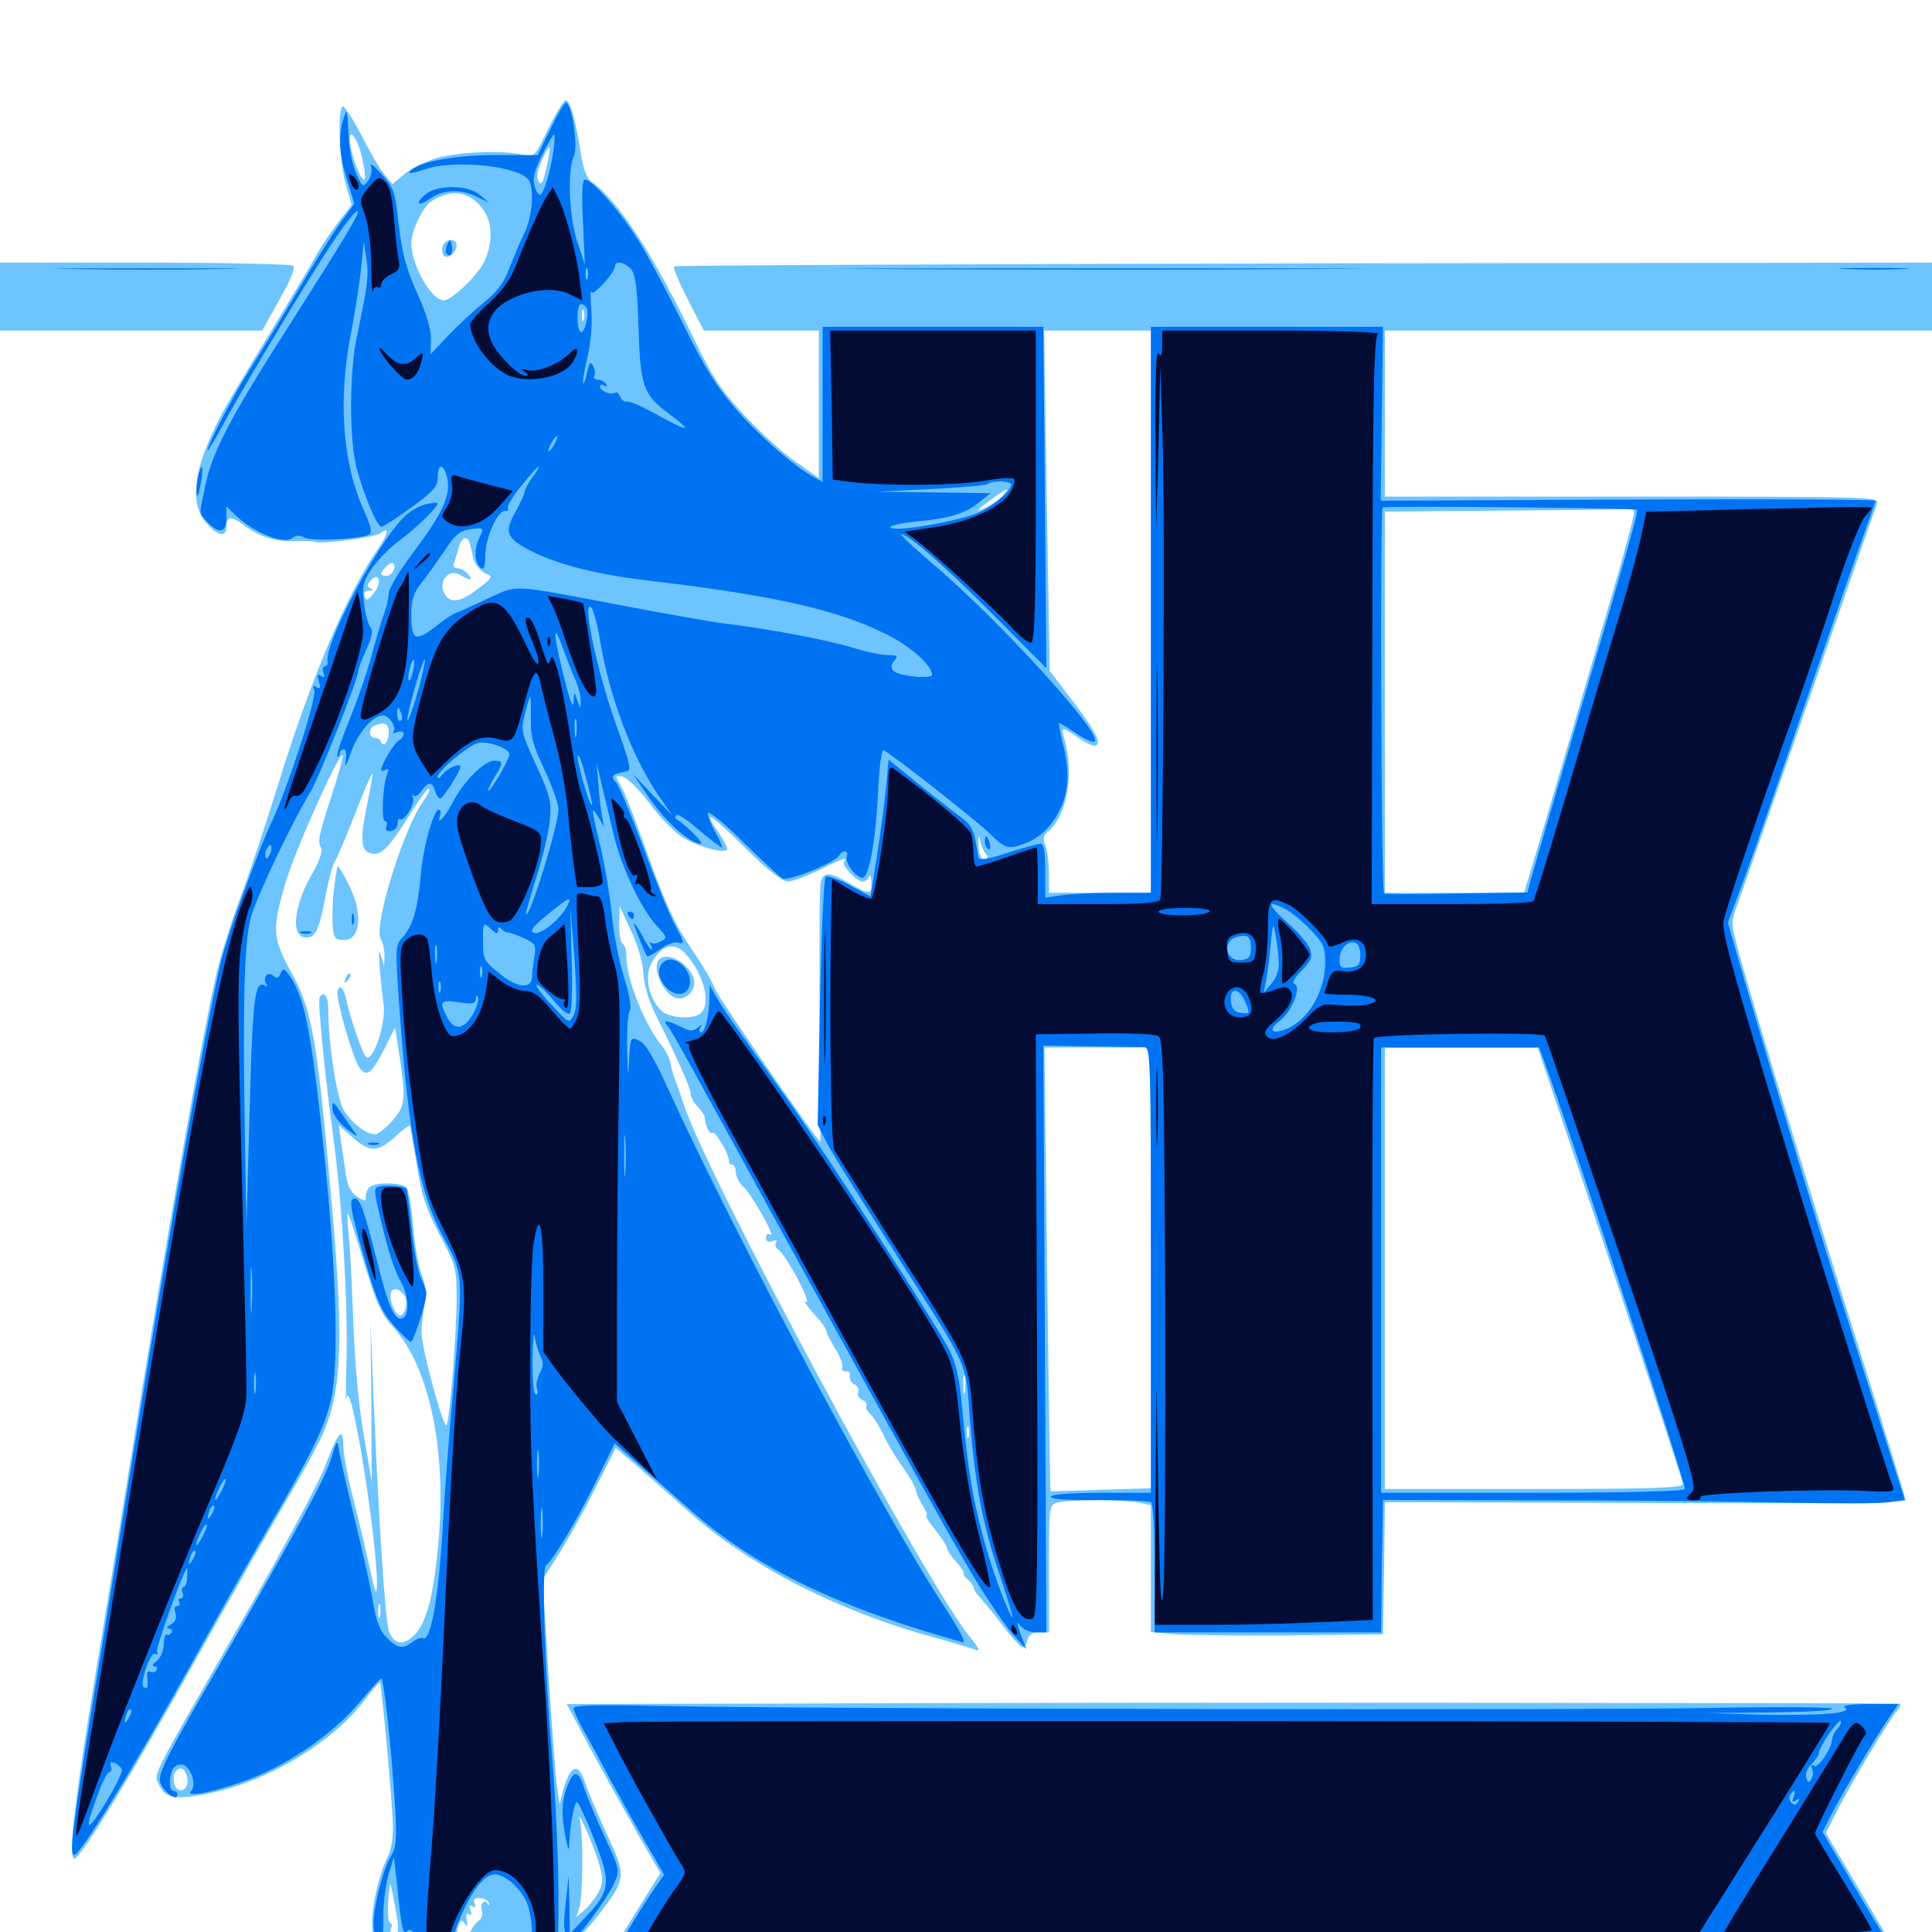 <svg xmlns="http://www.w3.org/2000/svg" viewBox="0 -1000 1000 1000">
	<path fill="#6dc4ff" d="M283.789 -933.398C276.758 -918.75 276.562 -918.555 270.703 -919.922C259.766 -922.461 235.352 -921.289 224.805 -917.773C219.336 -916.016 212.109 -912.305 208.984 -909.57L203.125 -904.688L199.219 -909.375C197.07 -911.719 191.602 -921.094 187.109 -929.883C182.617 -938.672 178.125 -945.312 177.344 -944.922C174.609 -943.164 175.586 -916.406 178.906 -904.883L182.031 -893.945L174.805 -884.57C170.898 -879.492 166.016 -872.07 163.867 -868.164C161.719 -864.258 154.102 -851.367 146.875 -839.453C139.648 -827.539 128.516 -809.18 122.07 -798.438C101.367 -764.062 96.289 -741.602 106.641 -729.492C112.305 -722.656 117.188 -721.68 117.188 -726.953C117.188 -732.812 119.336 -733.203 125.781 -728.516C134.375 -722.07 142.188 -719.531 152.344 -719.922C157.227 -720.117 162.109 -719.922 163.086 -719.531C166.602 -718.164 194.336 -721.875 196.875 -724.023C201.562 -727.734 201.172 -724.023 195.898 -716.406C178.906 -691.406 160.938 -649.023 143.359 -591.992C137.305 -572.461 128.516 -546.289 123.828 -533.789C119.141 -521.289 113.477 -502.93 111.328 -492.969C104.688 -463.477 87.109 -364.258 73.438 -280.078C66.406 -236.523 55.664 -171.094 49.609 -134.57C38.281 -66.016 35.156 -37.891 38.477 -37.891C41.602 -37.891 69.141 -83.008 101.562 -141.406C118.164 -170.898 138.477 -206.836 147.07 -221.289C155.469 -235.547 164.648 -251.953 166.992 -257.617C176.953 -279.883 177.93 -305.664 171.875 -375.195C164.062 -463.477 161.719 -477.148 150.391 -497.461C141.016 -514.648 140.82 -519.141 147.656 -542.773C152.344 -558.984 175.586 -610.938 177.344 -609.18C177.734 -608.789 175.586 -600.195 172.266 -590.234C164.844 -567.188 164.258 -564.258 166.211 -561.133C167.188 -559.57 165.234 -553.906 160.742 -546.289C152.148 -530.859 150.586 -515.82 157.617 -514.844C163.086 -514.062 165.039 -517.773 168.555 -536.523C170.117 -544.727 172.266 -552.734 173.242 -554.102C174.219 -555.273 178.906 -566.211 183.594 -578.32C188.281 -590.43 192.383 -600 192.773 -599.609C192.969 -599.414 191.992 -592.969 190.43 -585.547C186.328 -566.211 186.523 -559.961 191.602 -558.398C196.875 -556.641 200.977 -560.547 212.109 -578.32C216.992 -586.328 221.484 -592.383 222.07 -591.797C222.656 -591.211 221.289 -588.281 218.945 -585.156C208.594 -570.508 193.164 -520.312 197.07 -514.062C198.242 -512.109 199.023 -508.203 199.023 -505.273L198.828 -499.805L197.07 -505.664C195.508 -511.523 196.094 -500.391 198.633 -479.297C199.609 -469.922 193.164 -450.586 189.648 -452.734C187.891 -453.906 181.25 -472.852 178.906 -483.789C177.148 -491.211 173.633 -490.43 175 -482.812C177.148 -471.094 183.398 -450.977 186.133 -447.266C189.844 -442.188 192.383 -444.336 199.023 -457.227L204.492 -468.164L206.836 -453.125C210.156 -430.664 209.766 -427.539 202.93 -419.727C199.609 -416.016 195.508 -412.891 194.141 -412.891C189.453 -412.891 182.031 -418.75 177.93 -425.391C174.414 -431.25 169.922 -459.766 169.922 -477.148C169.922 -484.375 167.773 -487.5 165.43 -483.789C164.258 -482.031 168.359 -441.406 172.852 -408.984C177.148 -376.562 180.273 -322.07 179.297 -293.75C178.906 -280.273 178.906 -272.461 179.297 -276.172C181.25 -290.625 195.703 -200.781 195.117 -178.711C194.922 -173.828 193.945 -176.562 191.406 -188.281C189.453 -197.461 185.547 -213.672 182.812 -224.414C180.078 -234.961 177.734 -247.266 177.734 -251.562C177.734 -262.109 175 -258.984 168.164 -240.82C165.234 -232.812 145.703 -196.484 124.609 -159.961C76.367 -75.977 79.492 -82.227 82.422 -75.977C85.547 -69.141 91.016 -68.164 108.789 -71.875C138.477 -77.93 172.07 -98.047 188.477 -119.727C192.578 -125.195 196.289 -129.297 196.68 -129.102C197.461 -128.125 202.93 -69.141 203.32 -56.445C203.711 -48.633 202.539 -42.578 200.391 -38.281C198.438 -34.57 195.703 -25.977 194.336 -18.945C189.844 2.539 193.555 10.352 208.984 11.328C213.867 11.719 218.359 12.695 218.945 13.477C222.461 18.359 256.25 20.508 275.195 16.797C287.305 14.453 299.023 5.469 311.719 -11.328C324.023 -27.734 324.219 -29.102 313.867 -51.172C309.18 -61.523 304.102 -73.438 302.734 -77.539C299.414 -88.086 295.117 -86.523 291.406 -73.047L289.648 -66.211L288.477 -74.023C287.695 -78.32 285.742 -104.492 283.984 -132.227L280.859 -182.422L288.672 -194.727C292.969 -201.367 301.562 -216.602 307.617 -228.711L318.75 -250.586L330.664 -240.43C337.109 -234.766 348.633 -224.609 356.25 -217.773C386.914 -190.039 433.984 -165.82 483.984 -152.344C493.359 -149.805 502.734 -146.875 504.883 -146.094C507.617 -144.922 506.836 -146.875 501.562 -153.32C478.32 -182.031 364.453 -393.945 353.516 -429.492C352.148 -433.789 350.195 -439.062 349.414 -441.211C348.438 -443.359 347.461 -447.07 347.07 -449.609C346.68 -452.148 344.727 -455.859 342.969 -458.203C333.984 -468.75 324.219 -492.969 324.219 -505.078C324.219 -508.008 323.438 -510.938 322.266 -511.523C321.289 -512.109 320.312 -516.797 320.508 -521.875L320.703 -531.055L326.562 -518.359C330.078 -510.742 332.812 -501.758 333.008 -496.094C333.398 -490.234 335.742 -482.031 339.453 -474.609C350.195 -453.125 357.422 -436.914 357.422 -433.984C357.422 -432.422 358.984 -429.492 360.938 -427.344C362.891 -425.391 364.648 -422.852 364.648 -422.07C365.234 -416.797 367.188 -412.695 368.75 -413.672C370.508 -414.648 377.93 -401.562 377.344 -398.633C377.148 -397.852 377.734 -397.266 378.906 -397.266C379.883 -397.266 380.859 -395.508 380.859 -393.164C380.859 -391.016 382.617 -387.695 384.57 -385.938C388.867 -382.227 402.148 -358.789 398.633 -360.938C397.461 -361.719 396.484 -361.133 396.484 -359.375C396.484 -357.422 397.656 -356.836 399.805 -357.617C401.758 -358.398 402.539 -358.008 401.562 -356.641C400.977 -355.469 401.562 -353.906 403.125 -352.93C404.492 -352.148 408.984 -345.312 412.891 -338.086C416.602 -330.859 418.75 -325.391 417.383 -326.172C415.039 -327.734 417.969 -323.438 424.414 -316.406C426.172 -314.258 427.734 -311.719 427.734 -310.938C427.734 -309.961 429.883 -306.055 432.227 -301.953C434.766 -298.047 436.523 -293.555 435.938 -292.188C435.547 -290.82 436.328 -290.039 437.891 -290.234C439.258 -290.625 440.234 -289.453 439.844 -287.695C439.648 -285.938 440.625 -283.984 442.383 -283.398C443.945 -282.617 444.727 -280.859 444.141 -279.492C443.555 -277.93 444.531 -276.172 446.289 -275.391C448.047 -274.805 449.023 -273.438 448.438 -272.461C447.852 -271.484 448.633 -269.727 450.391 -268.164C451.953 -266.797 454.883 -262.109 457.031 -257.812C458.984 -253.32 463.477 -245.898 466.992 -241.016C470.508 -236.133 473.828 -230.664 474.023 -228.711C474.414 -226.758 475.977 -223.047 477.734 -220.508C479.492 -217.773 480.273 -215.625 479.492 -215.625C478.711 -215.625 480.859 -212.109 484.18 -208.008C487.5 -203.906 490.234 -199.609 490.234 -198.633C490.234 -197.461 492.383 -194.336 494.922 -191.602C497.461 -188.867 499.219 -186.133 498.828 -185.742C498.242 -185.352 499.219 -183.789 500.977 -182.422C502.539 -181.055 503.906 -179.297 503.906 -178.32C503.906 -177.344 505.469 -175 507.422 -172.852C509.18 -170.898 514.648 -164.453 519.336 -158.203C524.023 -152.148 528.516 -147.266 529.297 -147.266C530.078 -147.266 531.25 -149.023 531.836 -151.172C532.422 -153.906 534.57 -155.078 537.891 -155.078H542.969V-188.086C542.969 -220.508 542.969 -221.094 547.461 -222.266C553.125 -223.828 581.836 -223.828 589.648 -222.266L595.703 -220.898V-188.086V-155.273L606.055 -154.297C611.523 -153.711 638.672 -153.32 666.016 -153.516L715.82 -154.102L716.406 -188.281L716.797 -222.461L851.562 -222.07C945.898 -221.68 986.328 -222.07 986.328 -223.633C986.328 -224.805 976.172 -257.617 963.867 -296.875C940.82 -369.727 908.203 -477.148 900.195 -506.25C895.898 -522.266 895.898 -522.852 899.219 -531.641C901.172 -536.719 917.773 -584.766 936.523 -638.477C955.078 -692.188 970.898 -737.695 971.68 -739.648C973.047 -742.773 966.211 -742.969 844.922 -742.969H716.797V-785.938V-828.906H858.398H1000V-846.484V-864.062L675 -863.672C496.289 -863.281 349.414 -862.695 348.828 -862.109C348.242 -861.523 351.562 -853.711 356.055 -844.922L364.258 -828.906H394.141H423.828V-790.625V-752.539L411.914 -760.938C405.273 -765.43 393.359 -776.367 385.352 -784.961C373.242 -798.047 368.75 -804.688 358.984 -825C338.477 -867.773 319.922 -896.289 306.445 -905.664C303.711 -907.617 301.953 -912.109 300.586 -920.898C297.852 -938.477 295.117 -948.047 292.773 -948.047C291.797 -948.047 287.695 -941.406 283.789 -933.398ZM185.352 -925.195C187.695 -919.531 189.844 -907.031 188.477 -907.031C186.914 -907.031 183.594 -914.648 181.836 -922.461C179.883 -931.445 182.031 -933.203 185.352 -925.195ZM282.812 -913.086C281.055 -905.273 280.078 -903.711 278.711 -906.25C277.539 -908.398 278.125 -911.914 280.469 -916.992C284.961 -926.953 285.742 -925.586 282.812 -913.086ZM249.023 -892.969C254.688 -886.328 255.469 -875.977 251.172 -865.625C248.047 -858.203 233.984 -844.531 229.688 -844.531C223.242 -844.531 212.891 -862.891 212.891 -874.219C212.891 -880.469 218.945 -893.164 223.438 -895.898C233.008 -902.148 242.188 -901.172 249.023 -892.969ZM302.148 -834.375C301.562 -833.008 301.172 -833.984 301.172 -836.719C301.172 -839.453 301.562 -840.43 302.148 -839.258C302.539 -837.891 302.539 -835.547 302.148 -834.375ZM595.703 -683.398V-537.891H569.336H542.969V-547.461C542.969 -552.734 542.188 -559.375 541.211 -562.109C539.648 -565.625 540.039 -567.578 542.188 -569.336C552.148 -577.539 556.055 -598.633 551.172 -616.602C549.023 -624.414 549.023 -624.414 558.984 -617.578C561.719 -615.625 565.039 -614.062 566.211 -614.062C570.898 -614.062 567.773 -620.508 555.859 -636.328L543.359 -652.734L541.797 -740.82L540.43 -828.906H568.164H595.703ZM519.336 -743.75C517.969 -742.188 514.258 -739.453 510.938 -737.695C503.906 -734.18 505.078 -735.742 514.062 -742.188C521.68 -747.656 522.852 -747.852 519.336 -743.75ZM845.703 -734.18C845.703 -732.422 840.82 -714.258 834.766 -693.555C824.023 -656.641 798.047 -568.164 791.992 -548.242L788.867 -537.891H752.93H716.797V-636.523V-735.156L779.883 -735.742C814.453 -735.938 843.359 -736.328 844.336 -736.719C845.117 -736.914 845.703 -735.742 845.703 -734.18ZM242.969 -719.141C243.555 -717.773 244.336 -714.062 244.922 -711.133C245.703 -708.008 248.242 -704.883 250.781 -703.516C255.469 -701.562 255.469 -701.367 246.68 -694.727C237.305 -687.5 231.641 -687.5 229.297 -694.531C227.539 -700.391 233.203 -705.664 238.281 -702.344C243.555 -699.219 245.117 -699.414 242.188 -702.93C240.82 -704.492 238.477 -705.859 236.914 -705.859C234.961 -705.859 234.375 -707.031 235.156 -708.984C235.742 -710.742 236.914 -714.258 237.5 -716.797C238.867 -721.875 241.797 -723.047 242.969 -719.141ZM203.711 -704.883C203.125 -703.32 201.562 -701.953 200 -701.953C196.68 -701.953 196.484 -703.32 199.805 -706.641C202.734 -709.961 205.273 -708.789 203.711 -704.883ZM193.75 -693.359C190.625 -689.258 189.648 -688.867 188.672 -691.211C188.086 -693.164 188.867 -694.141 191.016 -694.336C193.164 -694.336 193.359 -694.727 191.797 -695.508C189.844 -696.289 189.844 -697.07 191.602 -699.219C196.094 -704.492 198.047 -698.828 193.75 -693.359ZM201.172 -621.094C201.172 -618.359 200.391 -615.625 199.219 -615.039C198.242 -614.453 197.266 -614.844 197.266 -615.82C197.266 -616.992 195.898 -617.969 194.336 -617.969C190.82 -617.969 190.43 -623.047 193.945 -624.414C199.023 -626.562 201.172 -625.586 201.172 -621.094ZM336.523 -583.789C342.188 -576.172 350 -568.359 354.297 -566.016C362.109 -561.523 374.609 -558.203 376.367 -560.156C376.953 -560.547 375 -564.453 372.266 -568.555C363.281 -581.641 366.797 -579.688 385.352 -561.523C397.266 -549.609 404.883 -543.75 407.812 -543.75C410.156 -543.75 417.383 -546.484 423.828 -549.609C435.156 -555.273 439.453 -556.836 436.914 -554.102C435.156 -552.539 443.164 -543.75 446.484 -543.75C447.852 -543.75 449.414 -544.922 449.805 -546.289C450.391 -547.461 450.977 -546.289 450.977 -543.359C451.172 -536.719 450.391 -536.719 439.648 -542.773C429.297 -548.828 426.172 -548.828 424.805 -543.359C424.219 -540.82 424.023 -509.57 424.219 -473.828C424.609 -438.281 424.609 -408.984 424.609 -408.984C423.242 -408.984 372.461 -482.617 370.312 -487.695C368.75 -491.602 364.062 -499.805 359.766 -506.055C348.828 -522.266 345.117 -530.273 333.789 -561.719C328.32 -576.953 322.656 -591.602 320.898 -594.141C318.164 -598.438 318.359 -598.633 322.07 -598.047C324.414 -597.656 330.664 -591.602 336.523 -583.789ZM510.156 -558.008C511.719 -556.25 511.328 -555.469 509.375 -555.469C507.617 -555.469 506.641 -557.812 506.445 -562.891C506.445 -567.578 506.641 -568.359 507.227 -565.234C507.812 -562.5 509.18 -559.18 510.156 -558.008ZM354.883 -506.25C364.062 -496.094 368.164 -481.055 362.891 -475.781C359.18 -472.07 346.289 -472.852 341.992 -477.148C335.938 -483.203 333.594 -494.336 336.914 -500.977C342.188 -510.938 348.828 -512.891 354.883 -506.25ZM595.703 -343.75V-229.688L569.922 -228.906C555.664 -228.32 543.75 -228.125 543.75 -228.125C543.555 -228.32 542.773 -279.883 541.992 -343.164L540.625 -457.812H568.164H595.703ZM833.594 -345.898C854.102 -284.57 871.094 -233.008 871.094 -231.836C871.094 -229.883 854.297 -229.297 793.945 -229.297H716.797V-343.555V-457.812H756.445H795.898ZM215.82 -396.68C218.164 -381.25 220.508 -374.414 227.539 -360.938C235.938 -344.922 236.328 -343.75 236.328 -327.539C236.328 -310.156 233.008 -267.773 231.25 -262.5C229.883 -258.789 218.164 -302.344 218.164 -310.352C218.164 -313.672 218.945 -319.922 219.727 -324.414C220.703 -330.078 220.312 -334.961 218.359 -340.039C216.602 -344.141 214.648 -355.469 213.867 -365.039C213.086 -374.805 211.523 -383.789 210.547 -385.156C208.398 -387.695 197.852 -388.281 192.578 -386.328C190.82 -385.742 189.453 -383.398 189.453 -381.445C189.453 -377.93 189.062 -377.93 184.766 -380.664C181.445 -383.008 179.688 -386.328 178.906 -392.969C178.125 -398.047 177.148 -405.664 176.367 -409.961L175.391 -417.578L182.422 -411.328C191.602 -403.32 195.508 -403.516 204.688 -411.719C208.594 -415.43 212.109 -417.969 212.305 -417.188C212.5 -416.406 214.062 -407.227 215.82 -396.68ZM188.477 -346.289C194.727 -325.781 197.07 -320.117 203.516 -313.086C222.656 -291.797 231.445 -248.242 226.758 -199.805C224.219 -172.656 220.508 -159.375 214.062 -153.32C208.398 -148.047 203.906 -148.828 201.367 -155.664C199.414 -160.742 196.094 -211.133 193.359 -276.172L191.797 -316.211L192.188 -274.609L192.383 -233.203L188.281 -257.031C185.742 -271.875 183.594 -294.727 182.812 -317.188C182.031 -337.109 181.055 -357.812 180.273 -363.086C179.688 -368.555 179.688 -372.461 180.078 -371.875C180.664 -371.289 184.375 -359.766 188.477 -346.289ZM208.984 -329.883C211.523 -326.953 209.961 -319.141 206.836 -319.141C205.859 -319.141 204.102 -321.484 203.125 -324.219C200.195 -332.031 204.102 -335.742 208.984 -329.883ZM499.414 -279.688C499.023 -277.148 498.633 -278.711 498.633 -283.008C498.438 -287.305 498.828 -289.258 499.414 -287.5C499.805 -285.547 499.805 -282.031 499.414 -279.688ZM501.367 -256.25C500.781 -254.883 500.391 -255.859 500.391 -258.594C500.391 -261.328 500.781 -262.305 501.367 -261.133C501.758 -259.766 501.758 -257.422 501.367 -256.25ZM196.68 -163.477C196.094 -161.523 195.703 -162.695 195.703 -165.82C195.703 -169.141 196.094 -170.508 196.68 -169.336C197.07 -167.969 197.07 -165.234 196.68 -163.477ZM96.68 -80.664C98.242 -76.172 95.312 -71.875 91.992 -73.828C89.648 -75.391 89.062 -81.445 91.211 -83.398C93.555 -85.742 95.508 -84.766 96.68 -80.664ZM309.766 -36.523C312.305 -27.539 312.305 -25.781 309.961 -20.898C308.398 -17.969 305.078 -13.672 302.734 -11.523L298.242 -7.617L299.805 -12.5C301.758 -18.359 301.953 -50.586 300.195 -57.422C297.852 -66.016 306.445 -47.07 309.766 -36.523ZM205.664 -6.25C206.445 -0.586 206.055 1.172 204.102 1.172C202.344 1.172 201.758 0 202.344 -1.758C203.125 -3.32 202.734 -4.688 201.953 -4.688C200.977 -4.688 200.586 -9.766 200.977 -15.82C201.758 -26.367 201.953 -26.758 203.125 -20.312C203.906 -16.602 205.078 -10.156 205.664 -6.25ZM253.125 -14.844C253.32 -13.477 253.125 -13.281 252.539 -14.453C250.977 -17.578 248.047 -14.648 249.414 -11.133C250 -9.375 249.414 -7.031 247.852 -5.859C246.094 -4.688 244.336 -2.148 243.555 -0.391C242.969 1.562 241.016 3.125 239.258 3.125C236.133 3.125 235.547 1.367 237.5 -3.711C238.672 -6.25 239.258 -6.445 240.625 -4.297C241.992 -2.539 242.188 -2.93 241.602 -6.25C241.016 -8.984 241.406 -10.156 242.773 -9.18C244.141 -8.398 244.336 -9.18 243.555 -11.328C242.578 -13.477 242.969 -14.258 244.531 -13.281C245.898 -12.305 246.289 -12.891 245.703 -14.844C244.727 -16.992 245.703 -17.773 248.633 -17.578C250.781 -17.383 252.93 -16.211 253.125 -14.844ZM249.023 3.125C248.438 4.102 253.125 5.273 260.156 5.664C267.773 6.055 265.039 6.25 252.93 6.445C242.188 6.445 235.742 6.055 238.867 5.664C241.797 5.273 244.141 3.906 244.141 2.93C244.141 1.953 245.508 1.172 247.266 1.172C248.828 1.172 249.805 1.953 249.023 3.125ZM229.297 -872.852C228.711 -871.289 228.711 -869.141 229.492 -867.969C231.25 -865.234 236.328 -869.141 236.328 -873.047C236.328 -876.758 230.664 -876.562 229.297 -872.852ZM341.211 -503.32C336.719 -498.828 344.531 -483.203 351.367 -483.203C355.664 -483.203 359.375 -486.914 359.375 -491.211C359.375 -499.414 346.094 -508.398 341.211 -503.32ZM0 -846.484V-828.906H67.969H135.742L144.727 -845.117C150.781 -855.859 153.125 -861.523 151.562 -862.5C150.391 -863.281 115.82 -864.062 74.805 -864.062H0ZM172.852 -539.453C172.07 -532.617 171.875 -524.023 172.266 -520.312C172.656 -514.453 173.633 -513.477 177.734 -513.477C186.719 -513.281 188.086 -526.953 180.664 -541.797C177.93 -547.266 175.391 -551.562 175 -551.562C174.414 -551.562 173.633 -546.094 172.852 -539.453ZM178.906 -493.555C177.734 -490.82 177.93 -490.625 179.883 -492.383C181.25 -493.75 181.836 -495.312 181.25 -495.898C180.664 -496.484 179.492 -495.508 178.906 -493.555ZM448.828 -118.359L293.359 -117.969L305.078 -95.898C311.523 -83.984 322.461 -64.258 329.297 -52.148L341.797 -30.469L327.93 -8.203L314.258 13.867L647.656 14.453C831.055 14.648 981.445 14.453 982.031 14.062C983.008 13.086 980.469 8.594 959.18 -27.344L945.117 -51.172L950.977 -62.891C958.203 -77.148 977.734 -109.766 982.031 -114.648C983.594 -116.406 984.18 -117.969 983.203 -118.164C977.734 -118.555 580.859 -118.945 448.828 -118.359Z"/>
	<path fill="#0073f3" d="M285.156 -933.789L278.32 -919.727H255.859C233.984 -919.727 215.039 -915.82 211.914 -910.938C211.328 -909.961 214.453 -910.547 219.141 -912.109C235.156 -917.969 271.094 -913.867 274.219 -905.859C276.562 -899.609 275.195 -887.109 271.289 -879.102C269.141 -874.609 265.625 -866.406 263.477 -860.742C260.742 -853.516 257.031 -848.633 250.391 -843.359C245.312 -839.258 237.109 -831.641 232.031 -826.367L222.852 -816.602L223.047 -824.219C223.242 -829.297 220.898 -837.305 216.016 -848.047C210.352 -860.547 208.203 -868.555 206.445 -883.203C204.492 -900.781 203.906 -902.734 197.461 -909.961C193.75 -914.062 191.211 -916.016 191.992 -914.062C192.773 -912.109 192.188 -908.789 190.625 -906.641C187.891 -902.734 187.695 -902.93 184.375 -910.156C182.422 -914.453 180.664 -923.047 180.469 -929.492C179.688 -944.141 179.688 -944.336 177.734 -938.281C175 -929.883 175.586 -919.531 179.688 -906.836L183.398 -894.531L176.953 -885.742C173.242 -880.859 162.5 -863.672 152.93 -847.461C143.359 -831.445 132.227 -813.281 128.516 -807.422C121.094 -795.898 107.422 -769.531 107.422 -766.992C107.422 -766.016 110.742 -771.68 114.844 -779.102C121.875 -792.383 146.484 -833.984 162.891 -860.156C174.414 -878.711 183.984 -891.797 185.156 -890.625C186.133 -889.453 178.125 -876.172 146.875 -827.148C119.531 -784.375 109.766 -765.625 106.445 -749.414C102.93 -732.812 102.734 -734.766 107.422 -729.688C113.281 -723.438 117.188 -724.219 117.188 -731.641V-737.891L122.461 -732.812C132.227 -723.828 147.266 -717.969 151.562 -721.68C153.32 -723.047 155.273 -723.047 157.812 -721.68C161.719 -719.727 187.305 -720.898 191.211 -723.438C192.773 -724.219 191.797 -728.125 188.477 -735.547C177.344 -759.961 174.805 -792.578 181.641 -827.344C183.789 -838.477 186.133 -853.711 186.914 -861.133L188.281 -874.805L189.648 -866.016C191.016 -857.227 190.234 -851.953 184.766 -825.977C180.859 -808.203 180.664 -772.656 184.57 -757.812C188.281 -743.945 195.117 -727.344 197.461 -727.344C198.438 -727.344 205.273 -731.836 212.891 -737.305C224.414 -745.703 226.562 -748.242 226.562 -752.93C226.562 -760.742 230.078 -759.961 231.641 -751.758C233.203 -743.164 228.711 -733.594 212.891 -712.695C206.445 -704.102 201.172 -695.117 201.172 -692.773C201.172 -690.43 200.195 -686.133 199.023 -683.008C197.852 -680.078 194.727 -669.922 192.383 -660.742C189.844 -651.562 184.57 -636.328 180.664 -626.953C176.758 -617.383 174.023 -609.18 174.609 -608.594C175.195 -608.008 175.781 -608.594 175.781 -609.766C175.781 -611.133 176.758 -612.109 177.93 -612.109C179.102 -612.109 179.492 -609.57 178.906 -605.859C178.32 -602.148 179.492 -604.102 181.445 -609.961C184.961 -620.312 192.773 -629.688 198.242 -629.688C201.562 -629.688 205.664 -623.047 203.516 -621.094C202.93 -620.312 203.711 -620.312 205.664 -621.094C209.57 -622.461 210.156 -618.945 206.25 -616.602C203.906 -615.234 197.266 -604.102 197.266 -601.367C197.266 -600.781 198.242 -600.781 199.609 -601.562C201.172 -602.539 201.367 -601.953 200.391 -599.219C198.047 -593.555 197.266 -575 199.219 -575C200.195 -575 200.586 -573.828 200 -572.266C199.219 -570.312 200 -569.531 202.539 -569.922C204.492 -570.312 205.859 -572.07 205.859 -573.828C205.664 -575.391 206.25 -576.562 207.031 -575.977C209.375 -574.609 215.234 -584.57 213.672 -587.305C212.891 -588.672 212.891 -589.062 213.867 -588.281C214.844 -587.305 216.602 -588.477 218.164 -590.625C221.68 -595.508 223.828 -595.508 225.195 -590.625C225.781 -588.477 226.953 -586.719 227.93 -586.719C229.297 -586.719 238.281 -600.781 238.281 -603.125C238.281 -605.273 231.641 -602.539 229.297 -599.414C227.734 -597.461 226.562 -596.68 226.562 -597.852C226.562 -600.977 242.188 -614.062 247.461 -615.43C252.539 -616.602 263.672 -612.695 263.672 -609.57C263.672 -607.031 254.102 -590.625 252.734 -590.625C252.148 -590.625 253.516 -593.555 255.664 -597.266C260.742 -605.469 260.742 -606.25 255.664 -606.25C250.586 -606.25 239.648 -595.117 234.375 -584.766C230.469 -577.148 225.586 -572.07 227.734 -577.734C228.32 -579.492 228.125 -580.859 227.148 -580.859C224.414 -580.859 218.945 -561.523 217.773 -546.68C216.211 -529.688 213.672 -520.703 208.398 -514.844C204.492 -510.547 204.492 -509.766 206.836 -476.758C211.523 -411.719 217.188 -382.422 229.297 -359.961C240.039 -340.039 239.844 -341.211 234.57 -280.469C232.422 -257.227 230.273 -227.93 229.492 -215.625C227.344 -174.219 223.047 -149.414 218.75 -152.148C217.969 -152.539 215.625 -151.758 213.672 -150.195C208.398 -146.289 205.859 -146.68 200.391 -152.148C196.68 -155.664 194.727 -160.742 193.164 -170.312C191.992 -177.539 187.695 -197.07 183.594 -213.672C179.492 -230.273 175.781 -246.68 175.391 -249.805C174.609 -255.078 174.219 -254.688 171.289 -244.727C167.969 -233.984 154.883 -210.156 106.641 -126.172C86.914 -91.992 81.836 -81.836 82.812 -77.93C83.984 -73.047 91.797 -66.992 91.797 -71.094C91.797 -72.07 91.016 -73.047 89.844 -73.047C87.695 -73.047 87.305 -78.906 89.062 -83.594C89.648 -85.352 91.797 -86.719 93.75 -86.719C98.242 -86.719 102.148 -76.562 99.023 -73.047C95.312 -69.141 112.109 -72.656 129.688 -79.297C150.195 -87.305 172.07 -102.539 185.352 -117.969C191.211 -125 196.484 -130.859 197.266 -131.25C198.633 -131.836 202.539 -95.898 204.492 -65.039C205.469 -48.047 205.078 -43.555 202.539 -39.648C198.633 -33.594 193.359 -13.672 193.359 -4.688C193.359 5.273 196.875 8.984 207.031 10.352C211.914 10.742 218.75 12.695 222.461 14.258C227.734 16.602 234.57 16.992 255.664 16.406C270.312 15.82 283.789 14.844 285.742 13.867C288.672 12.695 289.062 9.18 289.062 -19.141C289.062 -36.328 287.695 -66.406 286.133 -85.742C281.836 -137.695 280.273 -188.477 282.617 -189.844C286.133 -192.188 298.633 -213.086 308.594 -233.398L318.164 -252.93L329.492 -242.969C335.742 -237.5 348.242 -226.367 357.422 -218.359C390.82 -188.672 434.18 -167.773 498.242 -150C500.391 -149.414 496.68 -156.25 489.062 -167.969C458.398 -214.453 381.055 -359.18 346.68 -434.57C338.672 -452.148 334.18 -459.961 330.859 -461.328C326.367 -463.477 326.367 -463.281 325.586 -451.367C325.195 -441.406 325 -442.578 324.609 -456.836C324.414 -466.602 325 -475.586 325.977 -476.953C326.953 -478.711 325.781 -485.156 323.047 -493.945C320.508 -501.758 317.578 -516.797 316.602 -527.344C315.43 -538.086 312.695 -553.906 310.547 -562.891C305.859 -582.227 305.859 -583.398 309.766 -576.953L312.695 -572.07L311.719 -576.953C311.133 -579.688 310.156 -587.305 309.766 -593.555L308.789 -605.273L311.523 -593.555C313.086 -587.109 315.82 -575.781 317.578 -568.164C321.484 -551.562 331.836 -529.492 339.844 -520.898C345.312 -515.039 345.508 -514.453 341.992 -512.695C340.039 -511.523 337.695 -511.328 336.914 -512.109C335.938 -512.891 335.938 -512.305 336.719 -511.133C337.5 -509.766 337.695 -508.594 337.109 -508.594C336.523 -508.594 334.375 -511.914 332.227 -516.016C330.078 -519.922 328.32 -522.656 328.125 -522.07C328.125 -520.703 333.984 -506.055 334.961 -505.078C335.352 -504.688 338.281 -506.25 341.602 -508.594C344.727 -511.133 349.023 -512.695 351.172 -512.109C354.492 -511.133 354.297 -512.109 349.414 -521.094C346.484 -526.562 339.062 -544.727 333.008 -561.328C326.758 -577.93 320.508 -593.164 318.945 -594.922C315.82 -598.438 316.406 -599.219 324.414 -600.781C326.953 -601.172 325.977 -605.273 318.945 -624.805C308.984 -652.344 300.781 -691.406 306.25 -685.352C307.227 -684.18 309.18 -676.758 310.547 -668.75C315.43 -639.062 327.344 -607.812 341.211 -587.695L348.047 -577.93L337.695 -588.672L327.539 -599.414L336.133 -586.914C344.531 -574.609 357.227 -563.281 362.695 -563.281C364.648 -563.281 356.25 -571.875 349.805 -576.367C349.414 -576.758 349.414 -577.539 350.195 -578.125C350.781 -578.906 356.055 -575.391 361.914 -570.312C367.773 -565.43 373.047 -561.328 373.633 -561.328C374.219 -561.328 372.656 -565.039 370.117 -569.531C367.578 -574.023 366.016 -578.516 366.406 -579.297C366.992 -580.273 375.391 -573.438 384.766 -564.062C394.336 -554.688 403.32 -546.289 405.078 -545.312C408.008 -543.75 432.031 -553.32 434.375 -557.227C436.328 -560.352 439.453 -559.766 438.281 -556.641C437.109 -553.516 442.969 -545.703 446.484 -545.703C449.805 -545.703 453.32 -565.234 454.492 -590.234C455.078 -602.344 456.25 -611.914 457.227 -611.719C460.547 -610.547 505.078 -575.586 512.109 -568.75C520.117 -560.742 522.07 -560.156 530.664 -563.477C538.477 -566.406 544.922 -572.852 549.023 -581.836C553.32 -591.211 553.711 -601.758 550 -615.625C548.633 -621.289 547.852 -625.781 548.242 -625.781C548.633 -625.781 552.344 -623.633 556.25 -620.898C560.156 -618.164 564.648 -616.016 566.016 -616.016C574.609 -616.016 517.383 -679.102 481.836 -708.984C472.461 -716.992 465.625 -723.438 466.602 -723.438C470.312 -723.438 489.453 -706.641 515.234 -680.664L541.602 -654.102L540.82 -742.578L540.039 -830.859H483.008H425.781V-790.82V-750.586L421.484 -752.93C411.719 -758.008 391.797 -775.391 380.078 -789.258C370.898 -799.805 364.062 -810.938 354.492 -830.469C347.266 -845.117 337.109 -864.453 331.836 -873.242C322.266 -889.062 306.836 -907.031 302.734 -907.031C301.367 -907.031 300.977 -899.805 301.758 -885.156L302.734 -863.086L298.828 -874.805C294.531 -887.891 293.555 -911.719 297.07 -919.336C299.219 -924.219 296.289 -944.922 293.164 -946.875C292.383 -947.461 288.867 -941.406 285.156 -933.789ZM286.523 -922.266C284.766 -910.352 281.25 -899.219 279.492 -899.219C278.516 -899.219 277.148 -901.562 276.562 -904.297C275.586 -907.812 276.953 -912.5 280.664 -919.922C283.594 -925.781 286.328 -930.469 286.719 -930.469C287.305 -930.469 287.109 -926.758 286.523 -922.266ZM326.562 -860.742C328.906 -858.008 329.883 -850.977 330.469 -830.859C331.445 -800.195 332.812 -795.898 346.094 -785.938C351.172 -782.227 354.883 -778.906 354.492 -778.516C354.102 -778.125 347.656 -781.055 340.43 -785.156C333.203 -789.258 325.977 -792.383 324.609 -792.188C323.242 -791.797 321.68 -792.969 321.094 -794.531C320.508 -796.289 319.141 -797.266 318.359 -796.68C316.211 -795.312 310.547 -797.656 310.547 -800C310.547 -800.977 311.523 -801.172 312.891 -800.391C314.258 -799.609 314.453 -799.805 313.672 -801.172C312.891 -802.539 310.938 -803.516 309.375 -803.516C307.812 -803.516 307.031 -804.297 307.617 -805.469C308.203 -806.445 308.008 -808.789 307.031 -810.547C305.664 -813.086 305.078 -812.5 303.906 -807.422C303.32 -803.906 302.344 -801.367 301.953 -801.758C301.367 -802.148 302.344 -808.203 304.102 -815.234C305.859 -822.852 306.641 -832.617 306.055 -839.648C305.664 -846.094 305.469 -850.195 306.055 -848.828C307.031 -846.484 318.359 -858.984 318.359 -862.305C318.359 -865.234 323.438 -864.258 326.562 -860.742ZM304.102 -855.859C303.516 -854.492 303.125 -855.469 303.125 -858.203C303.125 -860.938 303.516 -861.914 304.102 -860.742C304.492 -859.375 304.492 -857.031 304.102 -855.859ZM303.516 -840.82C305.273 -838.281 302.539 -826.953 300.586 -828.125C298.242 -829.492 298.438 -842.578 300.586 -842.578C301.758 -842.578 302.93 -841.797 303.516 -840.82ZM287.109 -770.312C285.938 -768.164 284.57 -766.406 283.984 -766.406C283.594 -766.406 283.984 -768.164 285.156 -770.312C286.328 -772.461 287.695 -774.219 288.281 -774.219C288.672 -774.219 288.281 -772.461 287.109 -770.312ZM275.586 -752.93C273.242 -749.805 271.484 -746.289 271.484 -745.312C271.484 -744.336 269.336 -739.648 266.797 -734.961C260.742 -724.609 262.109 -721.289 275.195 -714.648C289.648 -707.422 309.961 -702.344 339.453 -699.023C401.367 -691.602 434.18 -684.18 458.789 -671.68C471.289 -665.625 482.422 -655.469 482.422 -650.781C482.422 -648.242 465.234 -650 462.5 -652.734C460.938 -654.297 461.133 -655.859 462.891 -658.008C465.039 -660.547 464.453 -660.938 459.375 -660.938C456.055 -660.938 447.852 -662.695 441.016 -664.844C429.297 -668.555 396.484 -674.805 373.047 -677.539C367.188 -678.32 343.945 -682.422 321.289 -686.719C262.891 -697.852 268.359 -697.461 251.758 -689.844C243.75 -686.133 236.523 -682.812 235.352 -682.422C234.375 -682.227 229.492 -678.906 224.805 -675.195C214.648 -667.578 212.891 -668.75 212.891 -682.617C212.891 -689.648 214.062 -693.164 218.555 -698.828C221.68 -702.734 226.953 -710.352 230.469 -715.43C235.156 -722.852 237.891 -725.195 242.773 -725.977C250.391 -727.148 250.781 -726.758 248.242 -721.875C245.312 -716.406 245.508 -708.789 248.633 -706.25C250.391 -704.688 250.977 -706.055 251.172 -712.305C251.172 -721.68 257.812 -736.328 261.523 -735.547C262.891 -735.352 263.477 -735.938 262.891 -736.914C262.305 -737.891 265.43 -743.164 269.922 -748.633C278.711 -759.57 282.031 -761.914 275.586 -752.93ZM523.438 -749.219C523.438 -746.289 515.43 -739.062 508.008 -735.352C498.633 -730.469 460.938 -724.023 460.938 -727.148C460.938 -728.125 466.797 -729.297 474.219 -730.078C491.602 -731.641 499.805 -734.18 506.836 -740.039L512.695 -744.727L483.398 -745.117L454.102 -745.508L482.031 -746.875C497.266 -747.656 510.352 -748.828 511.133 -749.414C512.891 -751.367 523.438 -751.172 523.438 -749.219ZM445.898 -747.461C448.242 -747.852 446.289 -748.242 441.406 -748.242C436.523 -748.242 434.57 -747.852 437.109 -747.461C439.453 -747.07 443.359 -747.07 445.898 -747.461ZM298.047 -647.656C299.414 -644.141 300.781 -639.258 300.586 -636.914C300.391 -632.812 300.391 -632.812 298.828 -637.5C297.266 -642.383 297.266 -642.383 296.875 -636.523C296.68 -632.812 294.922 -637.305 291.992 -649.219C286.328 -671.68 285.938 -679.492 291.211 -664.844C293.359 -658.984 296.484 -651.172 298.047 -647.656ZM213.672 -652.344C213.086 -649.414 212.109 -647.461 211.523 -647.852C211.133 -648.438 211.328 -651.172 212.109 -653.906C212.695 -656.836 213.672 -658.789 214.258 -658.398C214.648 -657.812 214.453 -655.078 213.672 -652.344ZM216.602 -643.164C212.5 -628.906 209.18 -621.289 211.719 -632.617C214.648 -644.727 219.141 -659.18 219.922 -658.594C220.312 -658.203 218.75 -651.172 216.602 -643.164ZM274.805 -628.125C274.609 -618.945 275.781 -614.258 281.836 -601.562C285.742 -593.164 289.062 -583.984 289.062 -581.055C289.062 -573.047 274.219 -524.805 272.266 -526.758C271.875 -526.953 274.414 -535.547 277.539 -545.703C280.859 -555.859 283.984 -569.141 284.57 -575.195C285.547 -585.156 284.766 -588.086 277.539 -603.906C269.727 -620.898 269.531 -621.875 271.68 -630.469C272.852 -635.352 274.219 -639.453 274.414 -639.453C274.805 -639.453 274.805 -634.375 274.805 -628.125ZM305.469 -634.375C304.102 -637.891 302.734 -638.477 302.734 -635.742C302.734 -634.57 303.516 -633.203 304.688 -632.617C305.859 -632.031 306.055 -632.812 305.469 -634.375ZM207.617 -630.664C208.398 -629.102 208.203 -627.539 207.422 -626.953C206.641 -626.367 205.664 -627.734 205.664 -629.883C205.273 -634.375 206.25 -634.766 207.617 -630.664ZM298.242 -619.531C297.852 -616.992 297.461 -618.555 297.461 -622.852C297.266 -627.148 297.656 -629.102 298.242 -627.344C298.633 -625.391 298.633 -621.875 298.242 -619.531ZM306.445 -583.789C306.055 -579.883 299.023 -603.32 299.023 -608.203C299.023 -610.938 300.781 -607.031 302.734 -599.414C304.883 -591.992 306.445 -584.961 306.445 -583.789ZM293.359 -530.664C289.648 -523.828 279.688 -515.82 276.367 -517.188C274.023 -517.969 275.586 -520.312 283.594 -526.758C294.531 -535.742 296.484 -536.719 293.359 -530.664ZM296.875 -474.414C294.531 -470.117 294.336 -470.312 285.742 -479.688C280.664 -484.766 277.148 -489.648 277.734 -490.234C278.32 -490.82 282.227 -487.305 286.328 -482.422C291.406 -476.367 294.141 -474.219 295.117 -475.781C296.094 -477.148 296.289 -490.039 295.898 -504.688L295.117 -531.055L297.266 -504.883C298.633 -485.156 298.633 -477.734 296.875 -474.414ZM257.812 -518.555C257.812 -520.117 258.398 -520.508 259.375 -519.336C260.156 -518.359 261.719 -517.383 262.695 -517.383C263.867 -517.383 267.578 -516.016 271.094 -514.453C277.148 -511.719 277.539 -510.938 276.562 -504.688C275.977 -500.977 275.391 -496.289 275.391 -494.531C275.391 -487.891 267.773 -488.477 258.789 -495.898C250.391 -502.539 250 -503.516 250 -512.891C250 -522.656 250 -522.852 253.906 -519.336C256.836 -516.602 257.812 -516.406 257.812 -518.555ZM225.977 -502.344C225.586 -499.805 225.195 -501.367 225.195 -505.664C225 -509.961 225.391 -511.914 225.977 -510.156C226.367 -508.203 226.367 -504.688 225.977 -502.344ZM249.414 -494.531C248.828 -493.164 248.438 -494.141 248.438 -496.875C248.438 -499.609 248.828 -500.586 249.414 -499.414C249.805 -498.047 249.805 -495.703 249.414 -494.531ZM227.93 -486.719C227.344 -485.352 226.953 -486.328 226.953 -489.062C226.953 -491.797 227.344 -492.773 227.93 -491.602C228.32 -490.234 228.32 -487.891 227.93 -486.719ZM244.727 -475C240.039 -466.992 235.156 -466.406 231.445 -473.438C227.148 -481.836 227.734 -482.617 237.305 -481.25C244.531 -480.078 246.094 -480.469 246.289 -483.008C246.289 -485.156 246.68 -485.352 247.461 -483.594C247.852 -482.227 246.68 -478.516 244.727 -475ZM323.633 -392.773C323.242 -388.281 323.047 -392.578 323.047 -402.148C323.047 -411.914 323.242 -415.43 323.633 -410.352C324.023 -405.273 324.023 -397.266 323.633 -392.773ZM279.688 -298.242C281.445 -294.727 281.25 -292.578 279.297 -289.062C277.93 -286.328 277.344 -282.812 277.93 -281.25C278.711 -279.492 278.32 -278.125 277.344 -278.125C276.172 -278.125 275.586 -285.547 275.586 -296.289C275.781 -306.055 276.367 -311.719 276.758 -308.398C277.148 -305.273 278.516 -300.586 279.688 -298.242ZM278.711 -236.719C278.32 -233.203 277.93 -235.547 277.93 -241.992C277.93 -248.438 278.32 -251.367 278.711 -248.438C279.102 -245.508 279.102 -240.234 278.711 -236.719ZM280.664 -205.469C280.273 -201.953 279.883 -204.688 279.883 -211.719C279.883 -218.75 280.273 -221.484 280.664 -218.164C281.055 -214.648 281.055 -208.789 280.664 -205.469ZM208.203 -2.93C208.789 -0.195 209.766 0.977 210.547 -0.195C211.523 -1.562 212.695 -1.367 214.453 0.586C216.797 2.93 215.82 3.32 207.617 2.734L198.242 2.148L198.438 -9.57C198.438 -16.016 199.805 -25.195 201.172 -30.078L203.906 -38.867L205.664 -23.242C206.445 -14.648 207.617 -5.469 208.203 -2.93ZM264.648 -25.781C267.578 -23.438 271.289 -18.75 272.656 -15.234C275.781 -7.617 276.367 7.031 273.242 7.031C272.266 7.031 271.68 7.812 272.266 8.789C274.219 11.719 267.969 12.891 250.977 12.891C236.719 12.891 234.766 12.5 233.789 9.18C232.617 4.492 240.234 -14.453 246.875 -23.242C252.93 -31.055 257.031 -31.836 264.648 -25.781ZM245.703 10.352C241.016 9.961 244.727 9.57 253.906 9.57C263.086 9.57 266.797 9.961 262.305 10.352C257.617 10.742 250.195 10.742 245.703 10.352ZM221.094 -900C218.75 -898.438 216.797 -896.094 216.797 -895.117C216.797 -893.945 219.336 -894.922 222.461 -897.07C229.297 -901.953 238.086 -902.344 246.68 -898.242L252.93 -895.117L248.242 -899.219C242.578 -904.102 227.539 -904.492 221.094 -900ZM231.445 -873.242C230.664 -871.289 230.469 -869.141 231.25 -868.555C233.203 -866.602 234.766 -869.336 233.789 -873.242C233.008 -876.562 233.008 -876.562 231.445 -873.242ZM37.5 -860.742C16.406 -860.938 33.789 -861.133 76.172 -861.133C118.555 -861.133 135.938 -860.938 114.648 -860.742C93.555 -860.352 58.789 -860.352 37.5 -860.742ZM460.547 -860.742C400 -860.938 449.414 -861.133 570.312 -861.133C691.211 -861.133 740.625 -860.938 680.273 -860.742C619.727 -860.352 520.898 -860.352 460.547 -860.742ZM955.664 -860.742C947.266 -860.938 953.711 -861.328 969.727 -861.328C985.938 -861.328 992.773 -860.938 984.961 -860.742C977.148 -860.352 964.062 -860.352 955.664 -860.742ZM595.703 -684.375V-537.891H577.344C567.383 -537.891 555.078 -537.305 550 -536.719L541.016 -535.352V-549.414C541.016 -559.18 540.234 -563.281 538.672 -563.281C537.305 -563.281 529.492 -561.133 521.484 -558.594C511.523 -555.273 506.641 -554.492 506.445 -556.055C503.906 -572.07 503.906 -572.266 493.555 -579.883C488.086 -584.18 478.125 -591.797 471.68 -597.266L459.961 -606.836L458.594 -592.383C457.812 -584.375 455.664 -568.555 453.906 -556.836L450.586 -535.938L439.844 -541.797C433.789 -545.117 428.125 -546.875 427.344 -546.094C426.367 -545.117 425.195 -516.016 424.414 -481.055L423.242 -417.773L427.734 -408.984C430.078 -404.102 445.117 -380.078 460.938 -355.273C502.734 -289.453 499.609 -296.68 501.953 -266.211C504.688 -231.836 508.398 -211.523 517.383 -184.961C521.484 -172.852 524.414 -162.891 524.219 -162.891C522.656 -162.891 514.648 -183.789 509.766 -201.172C503.711 -222.852 500.977 -238.867 498.047 -270.703C496.68 -286.719 494.922 -294.141 491.211 -301.562C484.961 -313.867 425.781 -405.664 407.227 -431.445C399.609 -442.188 389.062 -457.031 383.789 -464.453C378.32 -472.07 372.461 -480.859 370.703 -483.984L367.383 -490.039L367.188 -483.984C367.188 -474.805 365.039 -465.625 362.891 -465.625C361.914 -465.625 361.719 -466.797 362.5 -468.164C363.672 -469.922 363.477 -469.922 360.938 -467.969C358.594 -466.016 356.836 -466.211 352.344 -468.555C345.312 -472.07 342.578 -472.266 345.508 -468.945C347.852 -466.016 346.875 -467.969 407.031 -358.203C485.352 -216.016 492.383 -203.32 504.883 -182.422C511.719 -171.094 520.508 -158.398 524.219 -154.102L531.25 -146.289L528.32 -154.102C526.172 -159.961 525.977 -161.133 528.125 -158.594C529.492 -156.641 533.203 -155.078 536.133 -155.078H541.602L540.82 -307.031L540.039 -458.789L564.453 -458.398C577.93 -458.203 590.43 -458.008 592.383 -458.008C595.508 -457.812 595.703 -450.977 595.703 -342.578V-227.344H570.508C555.273 -227.344 544.727 -226.562 543.945 -225.391C543.164 -224.023 551.367 -223.438 568.164 -223.633C582.227 -223.633 594.531 -223.242 595.703 -222.461C596.875 -221.68 597.656 -208.984 597.656 -188.086V-155.078H656.25H714.844L715.234 -189.258L715.82 -223.633L797.852 -223.438C842.969 -223.438 900 -222.852 924.609 -222.266C949.219 -221.68 973.047 -221.68 977.539 -222.461L985.938 -223.633L975.195 -257.227C969.336 -275.781 959.375 -307.031 953.125 -326.953C939.844 -368.555 914.258 -453.711 902.344 -494.531L894.336 -522.461L902.148 -543.359C906.445 -554.883 921.094 -596.875 934.57 -636.523C948.242 -676.367 961.914 -715.82 965.039 -724.219C968.164 -732.812 970.703 -740.234 970.703 -740.82C970.703 -741.406 913.086 -741.797 842.773 -741.406L714.648 -740.82L715.234 -785.938L715.82 -830.859H655.859H595.703ZM847.266 -736.133C848.242 -735.352 840.234 -707.617 814.062 -618.945C803.32 -582.422 793.555 -549.219 792.578 -545.312L790.625 -538.086L754.102 -537.5C734.18 -537.109 717.188 -537.109 716.406 -537.5C714.844 -538.086 714.258 -735.742 715.625 -737.305C716.602 -738.281 846.289 -737.109 847.266 -736.133ZM665.625 -529.297C668.555 -527.734 674.219 -523.047 678.32 -518.75C684.766 -512.109 685.938 -509.766 685.938 -502.344C685.938 -486.914 677.539 -472.266 665.82 -467.383C658.008 -464.258 656.055 -466.992 662.5 -471.68C668.555 -476.172 673.828 -489.453 670.117 -490.625C668.555 -491.211 669.922 -493.75 673.828 -497.656C678.906 -503.125 679.492 -504.688 677.93 -508.984C676.953 -511.719 672.07 -517.383 667.188 -521.68C655.664 -531.836 655.078 -534.766 665.625 -529.297ZM661.914 -501.562C662.109 -497.852 660.352 -493.359 658.008 -490.82L654.102 -486.133L655.273 -491.992C655.859 -495.312 657.031 -503.516 657.617 -510.547C658.984 -523.047 658.984 -523.047 660.352 -515.43C661.133 -511.133 661.914 -504.883 661.914 -501.562ZM647.461 -509.375C647.461 -504.688 646.484 -503.516 642.383 -503.125C634.375 -502.148 632.422 -513.086 640.234 -515.039C645.898 -516.602 647.461 -515.234 647.461 -509.375ZM704.102 -505.664C704.102 -500.781 703.32 -499.609 698.828 -499.219C694.141 -498.633 693.359 -499.219 693.359 -503.125C693.359 -508.789 697.07 -512.891 701.172 -512.109C702.93 -511.719 704.102 -509.375 704.102 -505.664ZM644.141 -482.227C647.266 -475.391 647.07 -475 642.188 -475.781C638.867 -476.172 637.5 -477.93 637.109 -481.836C636.328 -488.672 641.016 -489.062 644.141 -482.227ZM800.391 -447.656C815.234 -406.836 873.047 -230.859 872.07 -229.297C871.289 -228.125 843.945 -227.344 792.773 -227.344H714.844V-342.578V-457.812H755.664H796.68ZM102.734 -754.297C102.148 -751.758 101.758 -747.656 101.758 -744.922C101.953 -741.992 102.734 -743.555 103.711 -748.633C105.469 -757.812 104.883 -761.914 102.734 -754.297ZM219.922 -738.867C216.797 -738.086 212.109 -735.352 209.57 -732.812C196.094 -720.312 167.773 -666.797 169.531 -657.617C169.922 -656.25 169.141 -655.078 168.164 -655.078C166.992 -655.078 166.797 -653.711 167.383 -651.758C168.359 -649.609 167.969 -649.023 166.211 -650.195C164.258 -651.367 164.062 -650.586 165.039 -647.266C166.016 -643.945 165.82 -643.164 163.867 -644.336C162.109 -645.508 161.719 -644.922 162.695 -642.578C164.062 -639.062 148.828 -591.797 140.82 -575C133.203 -558.789 117.188 -514.453 114.258 -501.953C106.25 -467.188 88.281 -366.992 69.336 -249.805C62.109 -205.859 52.539 -145.898 47.656 -116.602C37.5 -53.711 35.742 -39.844 38.477 -39.844C41.406 -39.844 67.578 -82.422 96.68 -134.57C110.352 -159.375 129.297 -192.773 138.672 -208.789C161.133 -247.266 167.383 -260.156 170.898 -273.633C176.367 -294.531 173.828 -355.273 164.062 -436.523C159.766 -471.094 156.641 -484.57 150.586 -493.945C147.266 -498.828 146.484 -499.219 145.312 -496.289C144.336 -493.75 143.359 -493.359 141.602 -494.922C138.477 -497.461 135.742 -494.141 137.891 -490.625C138.672 -489.453 138.477 -489.062 137.109 -489.844C131.836 -492.969 130.664 -483.594 129.102 -420.703L127.539 -365.039L126.758 -410.938C125.586 -481.055 126.367 -513.672 130.078 -525.977C133.203 -536.719 151.758 -575.586 160.547 -589.844C165.039 -597.07 185.547 -649.023 185.547 -653.125C185.547 -654.297 187.5 -658.984 189.648 -663.867C192.578 -670.312 193.164 -673.438 191.797 -675.195C190.625 -676.562 189.062 -682.031 188.477 -687.5C187.305 -696.289 187.695 -698.438 192.383 -705.664C195.508 -710.156 201.953 -716.797 206.836 -720.312C216.602 -727.539 227.734 -738.672 226.367 -739.648C225.977 -740.039 223.047 -739.648 219.922 -738.867ZM139.844 -558.203C139.062 -556.445 138.086 -555.273 137.695 -555.859C137.109 -556.445 137.109 -558.398 137.891 -560.156C138.672 -561.914 139.648 -563.086 140.039 -562.5C140.625 -561.914 140.625 -559.961 139.844 -558.203ZM130.273 -322.656C129.883 -316.992 129.688 -321.094 129.688 -331.836C129.688 -342.578 129.883 -347.266 130.273 -342.188C130.664 -337.109 130.664 -328.32 130.273 -322.656ZM132.227 -279.688C131.836 -277.148 131.445 -279.102 131.445 -283.984C131.445 -288.867 131.836 -290.82 132.227 -288.477C132.617 -285.938 132.617 -282.031 132.227 -279.688ZM114.453 -227.93C112.891 -225 111.523 -223.047 111.328 -223.828C111.328 -226.172 115.82 -235.156 116.602 -234.375C117.188 -233.984 116.211 -231.055 114.453 -227.93ZM109.57 -216.211C107.227 -212.305 106.836 -213.477 108.594 -218.555C109.375 -220.312 110.352 -221.289 110.742 -220.703C111.328 -220.312 110.742 -218.164 109.57 -216.211ZM104.688 -204.492C103.125 -201.562 101.758 -199.609 101.562 -200.391C101.562 -202.734 106.055 -211.719 106.836 -210.938C107.422 -210.547 106.445 -207.617 104.688 -204.492ZM99.805 -192.773C97.461 -188.867 97.07 -190.039 98.828 -195.117C99.609 -196.875 100.586 -197.852 100.977 -197.266C101.562 -196.875 100.977 -194.727 99.805 -192.773ZM96.875 -183.398C96.875 -180.664 95.898 -178.516 94.922 -178.516C94.141 -178.516 93.75 -177.148 94.531 -175.586C95.117 -174.023 94.727 -172.656 93.555 -172.656C92.383 -172.656 92.188 -171.875 92.773 -170.703C93.359 -169.727 92.969 -168.75 91.797 -168.75C90.43 -168.75 90.039 -167.188 90.82 -165.039C91.602 -162.5 90.82 -160.547 88.477 -159.18C86.328 -158.008 85.938 -157.031 87.5 -157.031C88.867 -157.031 89.453 -156.055 88.867 -155.078C88.086 -153.906 87.109 -153.516 86.328 -153.906C85.547 -154.297 84.766 -151.953 84.766 -148.633C84.57 -145.312 83.008 -141.602 80.859 -140.039C78.906 -138.672 78.516 -137.5 79.883 -137.5C81.25 -137.5 81.641 -136.523 81.055 -135.547C80.273 -134.375 78.906 -133.984 77.734 -134.766C76.758 -135.352 75.977 -134.375 76.172 -132.422C76.758 -126.758 76.367 -125.391 74.414 -126.758C73.242 -127.344 73.828 -131.445 75.586 -136.523C77.344 -141.797 79.297 -144.727 80.469 -143.945C81.641 -143.359 82.031 -143.75 81.25 -144.922C80.273 -146.484 95.312 -188.281 96.875 -188.281C97.07 -188.281 97.07 -186.133 96.875 -183.398ZM66.602 -110.742C64.258 -106.836 63.867 -108.008 65.625 -113.086C66.406 -114.844 67.383 -115.82 67.773 -115.234C68.359 -114.844 67.773 -112.695 66.602 -110.742ZM63.086 -84.18C63.477 -82.812 59.57 -74.805 54.297 -66.211C44.336 -50.195 43.359 -51.953 50.977 -72.07C53.125 -77.93 55.664 -82.812 56.641 -82.812C57.617 -82.812 58.008 -84.18 57.422 -85.742C56.641 -87.891 57.031 -88.281 59.18 -87.5C60.938 -86.914 62.5 -85.352 63.086 -84.18ZM509.766 -564.453C509.766 -562.891 510.547 -561.133 511.523 -560.547C512.5 -559.766 512.891 -561.133 512.305 -563.281C511.133 -567.773 509.766 -568.359 509.766 -564.453ZM182.031 -524.219C182.031 -521.484 182.422 -520.508 183.008 -521.875C183.398 -523.047 183.398 -525.391 183.008 -526.758C182.422 -527.93 182.031 -526.953 182.031 -524.219ZM325.195 -526.172C325.781 -525.195 326.758 -524.219 327.344 -524.219C327.734 -524.219 328.125 -525.195 328.125 -526.172C328.125 -527.344 327.148 -528.125 325.977 -528.125C325 -528.125 324.609 -527.344 325.195 -526.172ZM155.859 -516.992C154.492 -517.578 155.469 -517.969 158.203 -517.969C160.938 -517.969 161.914 -517.578 160.742 -516.992C159.375 -516.602 157.031 -516.602 155.859 -516.992ZM343.164 -501.758C339.648 -498.438 340.82 -492.578 345.703 -488.086C350.586 -483.789 356.25 -485.156 357.031 -490.625C358.203 -498.828 348.047 -506.836 343.164 -501.758ZM172.07 -426.367C172.07 -423.438 174.805 -419.531 179.297 -415.82C183.203 -412.695 185.547 -411.328 184.375 -412.891C183.008 -414.453 179.883 -419.336 176.953 -423.438C172.461 -430.078 171.875 -430.469 172.07 -426.367ZM191.016 -407.617C189.648 -408.203 190.625 -408.594 193.359 -408.594C196.094 -408.594 197.07 -408.203 195.898 -407.617C194.531 -407.227 192.188 -407.227 191.016 -407.617ZM197.656 -386.133C192.773 -385.156 192.773 -386.523 199.414 -359.18C201.562 -350.586 205.078 -340.625 207.227 -337.109C211.328 -330.078 212.109 -320.117 208.789 -317.969C204.688 -315.43 201.367 -322.266 195.508 -345.898C188.477 -373.633 186.328 -379.688 183.594 -379.688C180.273 -379.688 181.25 -374.219 188.867 -347.656C194.922 -326.758 197.461 -321.289 203.711 -314.062C207.812 -309.375 211.914 -305.469 212.695 -305.469C214.062 -305.469 220.703 -326.172 220.703 -330.469C220.703 -331.836 219.531 -335.352 217.969 -338.281C216.406 -341.211 214.258 -352.734 213.086 -363.867C211.914 -375.195 210.742 -384.57 210.352 -384.766C208.789 -385.938 201.562 -386.719 197.656 -386.133ZM296.875 -115.82C296.875 -114.648 299.414 -108.984 302.539 -103.516C305.664 -98.047 311.914 -86.523 316.406 -77.93C321.094 -69.336 329.102 -54.883 334.375 -45.898L343.75 -29.688L338.086 -21.484C335.156 -17.188 329.102 -7.812 325 -0.781L317.188 11.914L648.828 12.109C831.25 12.305 980.469 11.914 980.469 11.133C980.469 10.352 979.102 7.812 977.344 5.469C975.586 2.93 967.188 -10.938 958.789 -25.391L943.359 -51.758L947.461 -59.961C952.93 -70.703 969.922 -99.219 976.953 -109.766L982.617 -117.969H967.383C957.617 -117.969 953.125 -117.188 954.883 -116.211C959.57 -113.281 942.969 -111.914 912.109 -112.5L883.789 -113.281L916.992 -113.672C935.156 -113.867 949.219 -114.648 948.242 -115.625C947.07 -116.406 919.922 -116.602 887.695 -116.016C821.289 -114.648 411.523 -115.43 342.383 -116.992C309.18 -117.773 296.875 -117.383 296.875 -115.82ZM372.656 -112.695C380.859 -112.891 374.023 -113.281 357.422 -113.281C340.82 -113.281 333.984 -112.891 342.383 -112.695C350.586 -112.305 364.258 -112.305 372.656 -112.695ZM513.281 -112.695C516.211 -113.086 513.672 -113.477 507.812 -113.477C501.953 -113.477 499.414 -113.086 502.539 -112.695C505.469 -112.305 510.156 -112.305 513.281 -112.695ZM553.32 -112.695C558.789 -113.086 554.297 -113.281 542.969 -113.281C531.641 -113.281 527.148 -113.086 532.812 -112.695C538.281 -112.305 547.656 -112.305 553.32 -112.695ZM950.977 -105.078C949.414 -103.32 948.242 -100.781 948.242 -99.609C948.047 -94.922 941.211 -84.766 939.062 -85.938C937.695 -86.914 937.305 -86.328 937.891 -84.375C938.672 -82.812 938.477 -80.469 937.5 -79.102C936.523 -77.148 935.742 -77.344 934.961 -79.688C934.18 -81.641 935.352 -84.57 937.5 -86.719C939.648 -88.867 941.406 -91.602 941.406 -92.578C941.406 -95.508 951.562 -110.352 952.734 -109.18C953.32 -108.789 952.539 -106.836 950.977 -105.078ZM928.32 -69.727C927.344 -67.383 927.734 -66.992 929.688 -68.164C931.445 -69.336 931.836 -68.945 930.664 -67.383C929.688 -65.625 928.516 -65.625 927.344 -66.797C926.172 -67.969 925.977 -69.727 926.562 -70.898C928.711 -74.219 929.688 -73.438 928.32 -69.727ZM293.945 -76.172C290.625 -68.555 290.43 -60.547 292.773 -48.633C294.336 -41.602 294.531 -41.406 294.727 -46.68C295.117 -56.055 297.266 -67.188 298.633 -67.188C299.414 -67.188 303.32 -58.789 307.422 -48.242C316.406 -25.586 316.016 -21.484 303.711 -8.398L294.922 0.977L294.727 -14.062L294.336 -29.102L292.773 -14.648C291.016 -0.391 291.992 2.93 297.266 3.125C299.219 3.125 313.867 -16.797 317.773 -25C320.898 -32.031 320.898 -32.031 313.086 -49.023C308.594 -58.594 304.102 -69.531 302.734 -73.438C299.609 -83.594 297.266 -84.375 293.945 -76.172Z"/>
	<path fill="#020c35" d="M181.055 -907.031C182.422 -902.148 185.547 -899.805 185.547 -903.711C185.547 -905.273 184.375 -907.617 182.812 -908.789C180.469 -910.742 180.273 -910.352 181.055 -907.031ZM190.82 -902.93C185.938 -897.07 185.938 -896.68 188.867 -888.867C190.625 -883.984 191.992 -873.633 192.188 -863.281C192.188 -853.711 192.578 -847.461 192.969 -849.219C193.359 -850.977 194.531 -851.953 195.508 -851.367C196.484 -850.586 197.266 -851.367 197.266 -852.93C197.266 -854.297 199.609 -856.641 202.344 -858.008C206.641 -859.961 207.227 -861.133 206.25 -866.016C205.664 -869.336 204.492 -878.906 203.906 -887.5C202.93 -898.438 201.562 -903.906 199.219 -906.055C196.289 -908.789 195.508 -908.594 190.82 -902.93ZM283.203 -898.633C280.078 -893.945 273.438 -878.906 266.992 -862.5C264.258 -855.469 259.961 -849.414 253.125 -843.164C247.656 -838.281 243.164 -833.203 243.359 -832.031C243.945 -823.438 252.93 -810.938 262.109 -806.25C272.656 -800.781 292.188 -804.688 296.68 -812.891C300.195 -819.336 299.219 -821.484 294.727 -816.992C289.062 -811.328 277.93 -807.031 272.852 -808.398C269.531 -809.375 269.141 -809.18 271.484 -807.617C273.242 -806.445 273.438 -805.469 272.07 -805.469C267.969 -805.469 256.055 -817.773 253.906 -824.219C252.148 -829.297 252.344 -832.031 254.297 -836.133C259.375 -846.875 283.203 -853.711 294.922 -847.656L301.367 -844.531L300 -855.469C298.633 -868.164 292.578 -890.625 288.672 -898.047L286.133 -903.125ZM430.469 -790.43L431.055 -751.758L441.602 -750.391C459.375 -748.438 495.312 -748.633 509.57 -751.172C517.188 -752.539 524.023 -752.93 524.805 -752.148C525.586 -751.367 524.805 -748.242 523.047 -745.312C518.359 -737.5 501.562 -729.688 483.594 -727.148L468.164 -724.805L473.828 -720.703C482.227 -714.648 515.43 -684.18 524.023 -674.805C528.125 -670.312 532.422 -666.992 533.789 -667.383C535.547 -667.969 536.133 -687.891 536.133 -748.438V-828.906H483.008H429.688ZM601.562 -821.68C601.562 -816.211 600.977 -815.039 599.609 -817.188C598.438 -819.141 597.852 -804.102 598.047 -773.242L598.438 -726.367L599.609 -768.359L600.586 -810.352L601.758 -772.852C603.125 -735.547 601.953 -539.062 600.586 -534.57C600 -532.617 591.797 -532.031 568.359 -532.031H537.109V-546.68C537.109 -554.688 536.914 -561.328 536.523 -561.328C536.133 -561.328 529.297 -559.18 521.484 -556.445C513.672 -553.711 506.445 -551.562 505.469 -551.562C504.688 -551.562 503.906 -554.492 503.906 -558.008C503.906 -561.328 503.32 -566.016 502.734 -568.164C501.953 -571.289 484.18 -586.328 463.086 -601.758C460.352 -603.906 459.961 -602.93 459.766 -592.578C459.375 -577.93 453.125 -536.133 450.977 -534.961C450.195 -534.375 445.312 -536.328 440.039 -539.453L430.664 -545.117L430.469 -538.086C429.102 -484.961 429.883 -408.398 431.836 -404.688C433.203 -402.344 445.898 -382.227 459.961 -359.961C503.516 -291.992 501.172 -297.461 503.711 -264.844C506.25 -234.375 509.18 -217.383 516.797 -192.188C524.414 -167.188 528.711 -160.156 534.57 -162.305C536.914 -163.281 537.305 -186.719 536.719 -314.062L536.133 -464.648L566.406 -465.039C583.398 -465.43 598.047 -464.844 599.609 -463.672C602.148 -462.109 602.539 -444.531 603.125 -327.539C603.32 -253.711 602.93 -185.742 602.148 -176.562C600.977 -164.062 600.391 -175 599.609 -221.484L598.633 -283.008L598.047 -221.094L597.656 -158.984H626.562C642.383 -158.984 667.773 -159.57 683.008 -160.352L710.547 -161.523L710.352 -311.523C710.156 -393.945 710.547 -461.914 711.133 -462.695C713.477 -464.844 798.438 -466.016 799.609 -463.867C800.391 -462.695 818.359 -409.961 839.844 -346.289C874.219 -244.531 878.516 -230.469 875.977 -227.93C872.07 -224.219 872.266 -223.438 877.148 -223.438C879.297 -223.438 880.664 -224.219 880.078 -225.195C878.711 -227.148 942.188 -229.492 964.648 -228.32C977.93 -227.539 980.664 -227.93 979.883 -230.078C975.781 -240.82 942.578 -346.094 923.828 -408.008C897.852 -493.555 891.797 -515.43 891.992 -522.266C892.188 -526.562 908.203 -574.023 931.641 -639.453C935.938 -651.758 944.531 -676.953 950.391 -695.117C956.445 -713.477 963.086 -730.078 965.039 -732.422C967.188 -734.57 968.75 -736.719 968.75 -737.305C968.75 -737.891 946.484 -737.5 861.133 -735.352L852.148 -735.156L849.805 -724.023C848.633 -717.773 844.141 -701.367 840.039 -687.305C835.742 -673.438 828.125 -647.852 823.047 -630.664C808.789 -581.445 794.727 -535.156 793.75 -533.594C793.164 -532.617 774.023 -532.031 751.367 -532.031H709.961L710.352 -678.711C710.547 -798.242 711.133 -825.781 713.281 -827.148C714.648 -828.125 690.234 -828.906 658.789 -828.906H601.562ZM667.773 -531.25C673.633 -528.125 687.5 -513.672 687.5 -510.547C687.5 -509.57 690.625 -510.156 694.336 -511.914C702.148 -515.625 707.031 -513.281 707.031 -505.664C707.031 -499.609 702.344 -496.289 695.312 -497.266C690.43 -498.047 689.258 -497.266 687.5 -492.383C686.523 -489.062 685.547 -486.133 685.547 -485.938C685.547 -485.547 690.625 -485.156 696.875 -485.156C710.156 -485.156 716.602 -482.227 708.203 -480.078C705.273 -479.492 698.633 -479.297 693.359 -479.688C684.375 -480.664 683.398 -480.273 676.562 -473.242C667.578 -464.062 658.984 -460.156 655.664 -463.477C653.906 -465.43 654.688 -467.188 659.375 -471.094C667.188 -477.734 670.117 -483.594 667.969 -487.109C666.406 -489.453 665.039 -489.648 659.961 -487.695C656.445 -486.328 653.125 -485.742 652.539 -486.133C651.953 -486.719 652.539 -491.211 653.906 -495.898C655.273 -500.781 656.25 -511.328 656.25 -519.336C656.25 -535.352 657.422 -536.523 667.773 -531.25ZM625.977 -528.125C625.391 -527.148 619.141 -526.172 612.109 -526.172C605.078 -526.172 599.609 -526.953 599.609 -528.125C599.609 -529.297 605.469 -530.078 613.477 -530.078C622.07 -530.078 626.758 -529.297 625.977 -528.125ZM650 -508.008C649.414 -502.344 648.828 -501.758 642.578 -501.758C636.328 -501.758 635.742 -502.344 635.156 -508.203C634.57 -513.281 635.352 -514.844 639.062 -516.211C646.094 -518.945 650.781 -515.43 650 -508.008ZM646.484 -483.398C649.219 -476.367 647.852 -473.438 641.602 -473.438C635.547 -473.438 631.836 -479.688 634.766 -485.156C637.891 -491.016 643.75 -490.039 646.484 -483.398ZM616.797 -475.977C619.727 -476.367 617.188 -476.758 611.328 -476.758C605.469 -476.758 602.93 -476.367 606.055 -475.977C608.984 -475.586 613.672 -475.586 616.797 -475.977ZM703.906 -469.727C705.664 -466.992 700 -465.625 688.281 -465.625C678.516 -465.625 674.414 -467.969 680.273 -470.117C684.375 -471.875 702.93 -471.484 703.906 -469.727ZM662.5 -516.016C663.477 -511.328 664.062 -503.906 663.672 -499.414C663.281 -494.727 663.477 -491.016 664.062 -491.016C666.016 -491.016 677.734 -503.711 677.734 -505.859C677.734 -508.398 664.258 -524.219 662.109 -524.219C661.328 -524.219 661.328 -520.508 662.5 -516.016ZM196.875 -818.164C199.414 -813.281 208.398 -803.516 210.352 -803.516C213.867 -803.516 216.602 -806.836 217.969 -812.305C219.336 -817.969 219.336 -818.164 215.43 -814.844C210.156 -809.961 206.055 -810.547 200 -816.797C196.484 -820.508 195.508 -820.898 196.875 -818.164ZM233.984 -748.828C234.57 -745.312 233.398 -741.016 231.445 -737.695C228.125 -732.812 228.125 -732.422 231.641 -729.883C238.477 -724.805 250 -728.32 258.203 -737.695L265.43 -745.898L253.32 -749.023C246.68 -750.781 239.453 -752.734 237.109 -753.516C233.594 -754.688 233.203 -754.102 233.984 -748.828ZM217.578 -709.375L213.867 -704.883L218.359 -708.594C222.461 -712.109 223.633 -713.672 222.07 -713.672C221.68 -713.672 219.727 -711.719 217.578 -709.375ZM209.57 -700.586C208.789 -698.633 207.617 -696.68 207.031 -696.094C204.492 -694.336 185.547 -632.031 186.719 -629.102C187.5 -626.758 188.867 -626.953 195.508 -630.469C207.227 -636.719 211.328 -649.219 211.523 -680.078C211.719 -693.164 211.719 -703.906 211.328 -703.906C211.133 -703.906 210.156 -702.344 209.57 -700.586ZM179.492 -677.93C176.562 -669.141 167.969 -643.945 160.352 -622.07C152.734 -600 146.875 -581.836 147.266 -581.25C147.656 -580.859 148.633 -582.422 149.414 -584.766C150.195 -587.109 151.758 -588.477 152.93 -588.086C154.297 -587.695 156.055 -588.867 157.227 -590.625C170.312 -612.695 188.281 -661.523 187.891 -673.828C187.695 -679.883 185.742 -692.773 184.961 -693.359C184.766 -693.555 182.227 -686.523 179.492 -677.93ZM285.938 -686.523C287.305 -683.789 290.625 -675.391 292.969 -667.773C295.508 -660.352 299.023 -650.781 301.172 -646.875C304.883 -639.258 308.594 -637.109 308.594 -642.578C308.594 -645.898 302.344 -686.914 301.758 -687.695C301.562 -688.086 297.461 -689.062 292.383 -690.039L283.398 -691.602ZM244.336 -683.984C229.883 -674.805 225.781 -667.773 218.75 -642.188C211.914 -616.406 211.914 -615.234 220.117 -602.539L223.047 -598.047L231.055 -605.859C242.773 -616.992 249.219 -619.922 257.422 -617.578C265.82 -615.234 266.016 -615.625 271.68 -636.914C275.977 -653.32 277.93 -655.469 279.883 -645.898C280.469 -642.773 283.594 -630.859 286.719 -618.945C290.039 -607.227 293.164 -589.648 293.945 -580.078C294.922 -567.773 298.242 -540.82 298.828 -540.82H305.078C308.398 -540.82 311.523 -541.797 311.914 -542.969C312.695 -545.312 304.297 -580.469 300.586 -590.039C299.609 -592.969 297.266 -604.297 295.703 -615.039C291.406 -644.531 286.523 -664.648 284.961 -658.789C283.984 -654.883 283.398 -655.664 280.469 -664.844C276.758 -677.148 274.219 -681.836 272.266 -680.078C271.484 -679.297 272.852 -674.219 275.195 -668.75C280.859 -655.469 279.297 -651.367 273.438 -663.867C261.523 -689.258 257.227 -692.188 244.336 -683.984ZM598.633 -610.156C598.633 -568.75 598.828 -551.953 599.023 -572.656C599.414 -593.164 599.414 -627.148 599.023 -647.852C598.828 -668.359 598.633 -651.562 598.633 -610.156ZM283.398 -667.578C283.398 -665.43 283.984 -664.844 284.57 -666.406C285.156 -667.773 284.961 -669.531 284.375 -670.117C283.789 -670.898 283.203 -669.727 283.398 -667.578ZM317.188 -582.422C317.773 -579.297 318.75 -574.609 319.336 -571.68C322.266 -556.836 326.367 -545.703 328.516 -546.875C330.078 -547.852 330.273 -547.07 329.297 -544.531C328.516 -542.578 328.516 -541.602 329.297 -542.383C330.078 -543.164 331.836 -541.992 333.398 -539.844C334.961 -537.695 337.305 -535.938 338.477 -536.133C340.234 -536.133 340.039 -536.523 338.281 -537.305C337.109 -537.695 336.328 -538.867 336.914 -539.844C338.086 -541.797 326.562 -574.609 324.023 -576.172C323.047 -576.758 322.461 -577.734 323.047 -578.516C323.438 -579.297 322.07 -581.641 319.922 -583.789C316.016 -587.695 316.016 -587.695 317.188 -582.422ZM238.281 -581.055C235.156 -575 235.742 -571.484 244.531 -547.07C253.125 -523.828 255.469 -520.703 263.477 -523.242C267.969 -524.609 279.297 -551.758 279.883 -562.695C280.273 -569.531 280.273 -569.531 265.82 -575.195C257.812 -578.32 250.391 -581.641 249.219 -582.812C246.094 -585.938 240.625 -585.156 238.281 -581.055ZM127.148 -536.914C116.016 -512.5 100.977 -434.766 69.336 -239.062C61.133 -189.062 51.562 -129.883 47.852 -107.227C40.43 -62.5 38.477 -48.438 39.844 -49.805C40.43 -50.391 44.336 -60.742 48.828 -73.047C60.352 -105.273 89.648 -178.711 109.766 -226.172C124.023 -259.57 127.148 -269.141 127.539 -277.93C127.734 -283.984 126.562 -334.961 125.195 -391.406C123.047 -473.633 122.852 -497.266 124.805 -510.547C126.172 -519.727 128.125 -528.711 129.297 -530.664C130.273 -532.617 130.859 -536.133 130.469 -538.477C129.883 -542.188 129.688 -542.188 127.148 -536.914ZM298.828 -537.109C298.242 -536.719 298.633 -523.242 299.414 -507.422C300.586 -486.523 300.391 -477.148 298.633 -473.047C297.461 -470.117 295.703 -467.578 294.922 -467.578C294.141 -467.578 289.844 -472.07 285.352 -477.344C279.102 -484.766 275.781 -487.109 271.68 -487.109C268.75 -487.109 263.281 -489.258 259.57 -491.992L252.93 -497.07L251.758 -488.477C249.609 -474.023 242.383 -463.672 234.375 -463.672C230.469 -463.672 225 -479.688 223.633 -494.922C223.047 -502.93 221.875 -511.133 221.484 -513.086C220.117 -517.383 214.062 -517.383 209.961 -513.086C207.031 -510.352 206.836 -507.031 208.008 -487.305C209.57 -459.961 211.523 -441.797 216.602 -407.617C220.117 -384.375 221.484 -379.688 230.469 -361.914C241.211 -340.039 241.797 -335.938 238.281 -301.562C235.742 -277.734 232.812 -226.562 229.492 -149.219C227.734 -112.109 225.195 -66.016 223.633 -46.68C219.727 0 219.727 12.109 223.828 13.672C229.688 16.016 231.445 14.844 231.641 8.398C232.031 -4.883 248.438 -32.031 256.25 -32.031C267.188 -32.031 277.344 -17.188 277.344 -1.367C277.344 9.375 275.977 12.109 270.508 13.477C267.383 14.258 267.773 14.453 271.875 14.648C274.805 14.648 279.492 13.867 282.227 12.891L287.5 10.938L286.523 -29.688C286.133 -51.953 284.18 -91.602 282.617 -117.969C275.195 -229.883 274.414 -246.289 274.414 -293.75C274.414 -321.094 275.195 -348.633 275.977 -354.883C279.102 -375.781 281.25 -366.602 281.25 -333.203V-300.195L287.5 -291.602C293.164 -283.594 312.891 -259.961 317.578 -255.664C318.75 -254.688 324.219 -249.414 329.883 -243.945L340.039 -234.18L329.688 -254.297L319.336 -274.414V-325.586C319.336 -353.711 319.727 -402.344 320.312 -433.398C321.094 -483.789 320.898 -491.406 317.773 -501.758C315.82 -508.203 313.867 -518.555 313.086 -524.805C312.5 -530.859 310.938 -535.938 309.766 -535.938C308.594 -535.938 305.859 -536.523 303.711 -537.109C301.562 -537.695 299.219 -537.695 298.828 -537.109ZM426.562 -483.203C426.562 -452.539 426.953 -440.039 427.148 -455.469C427.539 -470.703 427.539 -495.703 427.148 -511.133C426.953 -526.367 426.562 -513.867 426.562 -483.203ZM289.844 -519.531C288.672 -518.359 285.742 -516.016 283.789 -514.258C281.445 -512.305 279.297 -507.422 278.516 -501.953C277.148 -493.359 277.539 -492.578 283.398 -487.5C286.914 -484.57 290.625 -482.422 291.602 -482.812C292.578 -483.008 292.773 -482.422 292.188 -481.445C291.406 -480.469 291.797 -478.906 292.969 -478.32C294.336 -477.539 294.531 -483.984 293.75 -499.219C292.969 -511.328 292.383 -521.484 292.188 -521.484C292.188 -521.68 291.016 -520.898 289.844 -519.531ZM367.969 -470.312C365.234 -464.648 362.695 -462.305 358.398 -461.523C355.273 -460.742 353.711 -460.156 355.078 -459.961C356.445 -459.961 357.227 -458.984 356.641 -458.008C356.055 -457.031 364.648 -439.648 375.586 -419.336C386.719 -399.219 408.789 -358.984 424.609 -329.883C494.531 -202.148 509.961 -175.781 512.5 -178.711C512.891 -179.102 510.352 -191.016 506.836 -204.883C502.93 -220.312 499.023 -242.578 497.07 -261.523C494.141 -290.625 493.359 -293.555 486.914 -305.469C471.68 -333.398 403.906 -434.961 374.414 -474.219C371.875 -477.734 371.484 -477.539 367.969 -470.312ZM598.438 -427.539C598.438 -409.375 598.828 -401.562 599.023 -410.352C599.414 -419.141 599.414 -434.18 599.023 -443.555C598.828 -452.93 598.438 -445.898 598.438 -427.539ZM425.977 -419.531C425.977 -417.383 426.562 -416.797 427.148 -418.359C427.734 -419.727 427.539 -421.484 426.953 -422.07C426.367 -422.852 425.781 -421.68 425.977 -419.531ZM197.266 -380.273C197.266 -369.922 204.688 -347.656 212.5 -334.961C214.453 -331.445 214.648 -339.062 212.891 -356.445C209.961 -385.547 209.961 -385.547 203.125 -385.547C198.047 -385.547 197.266 -384.766 197.266 -380.273ZM187.5 -360.742C187.5 -358.789 189.258 -351.953 191.406 -345.508C194.531 -335.742 194.922 -335.156 194.141 -341.602C191.797 -357.422 187.5 -370.312 187.5 -360.742ZM523.438 -157.227C523.438 -156.055 524.219 -154.688 525.391 -154.102C526.562 -153.516 526.758 -154.297 526.172 -155.859C524.805 -159.375 523.438 -159.961 523.438 -157.227ZM321.875 -108.594L312.5 -108.008L318.359 -96.68C325 -83.203 347.656 -42.773 352.148 -35.742C355.469 -30.859 355.273 -30.469 350 -23.047C346.875 -18.945 341.992 -11.133 338.867 -5.859L333.203 3.711L369.336 1.953C389.062 0.977 512.109 0.195 642.578 0.195H879.688L913.477 -53.516C932.031 -83.008 947.266 -107.617 947.266 -108.203C947.266 -109.18 337.695 -109.57 321.875 -108.594ZM956.25 -103.906C954.883 -101.367 943.359 -82.812 930.664 -62.305C917.969 -41.992 903.906 -19.141 899.219 -11.523C894.727 -4.102 891.016 2.344 891.406 2.539C892.773 4.102 968.75 0.391 968.75 -0.977C968.75 -1.953 962.109 -13.281 954.102 -26.367C946.094 -39.258 939.453 -50.391 939.453 -50.977C939.453 -53.125 963.867 -101.367 965.43 -101.953C967.188 -102.93 963.086 -108.203 960.742 -108.203C959.766 -108.203 957.812 -106.25 956.25 -103.906Z"/>
</svg>